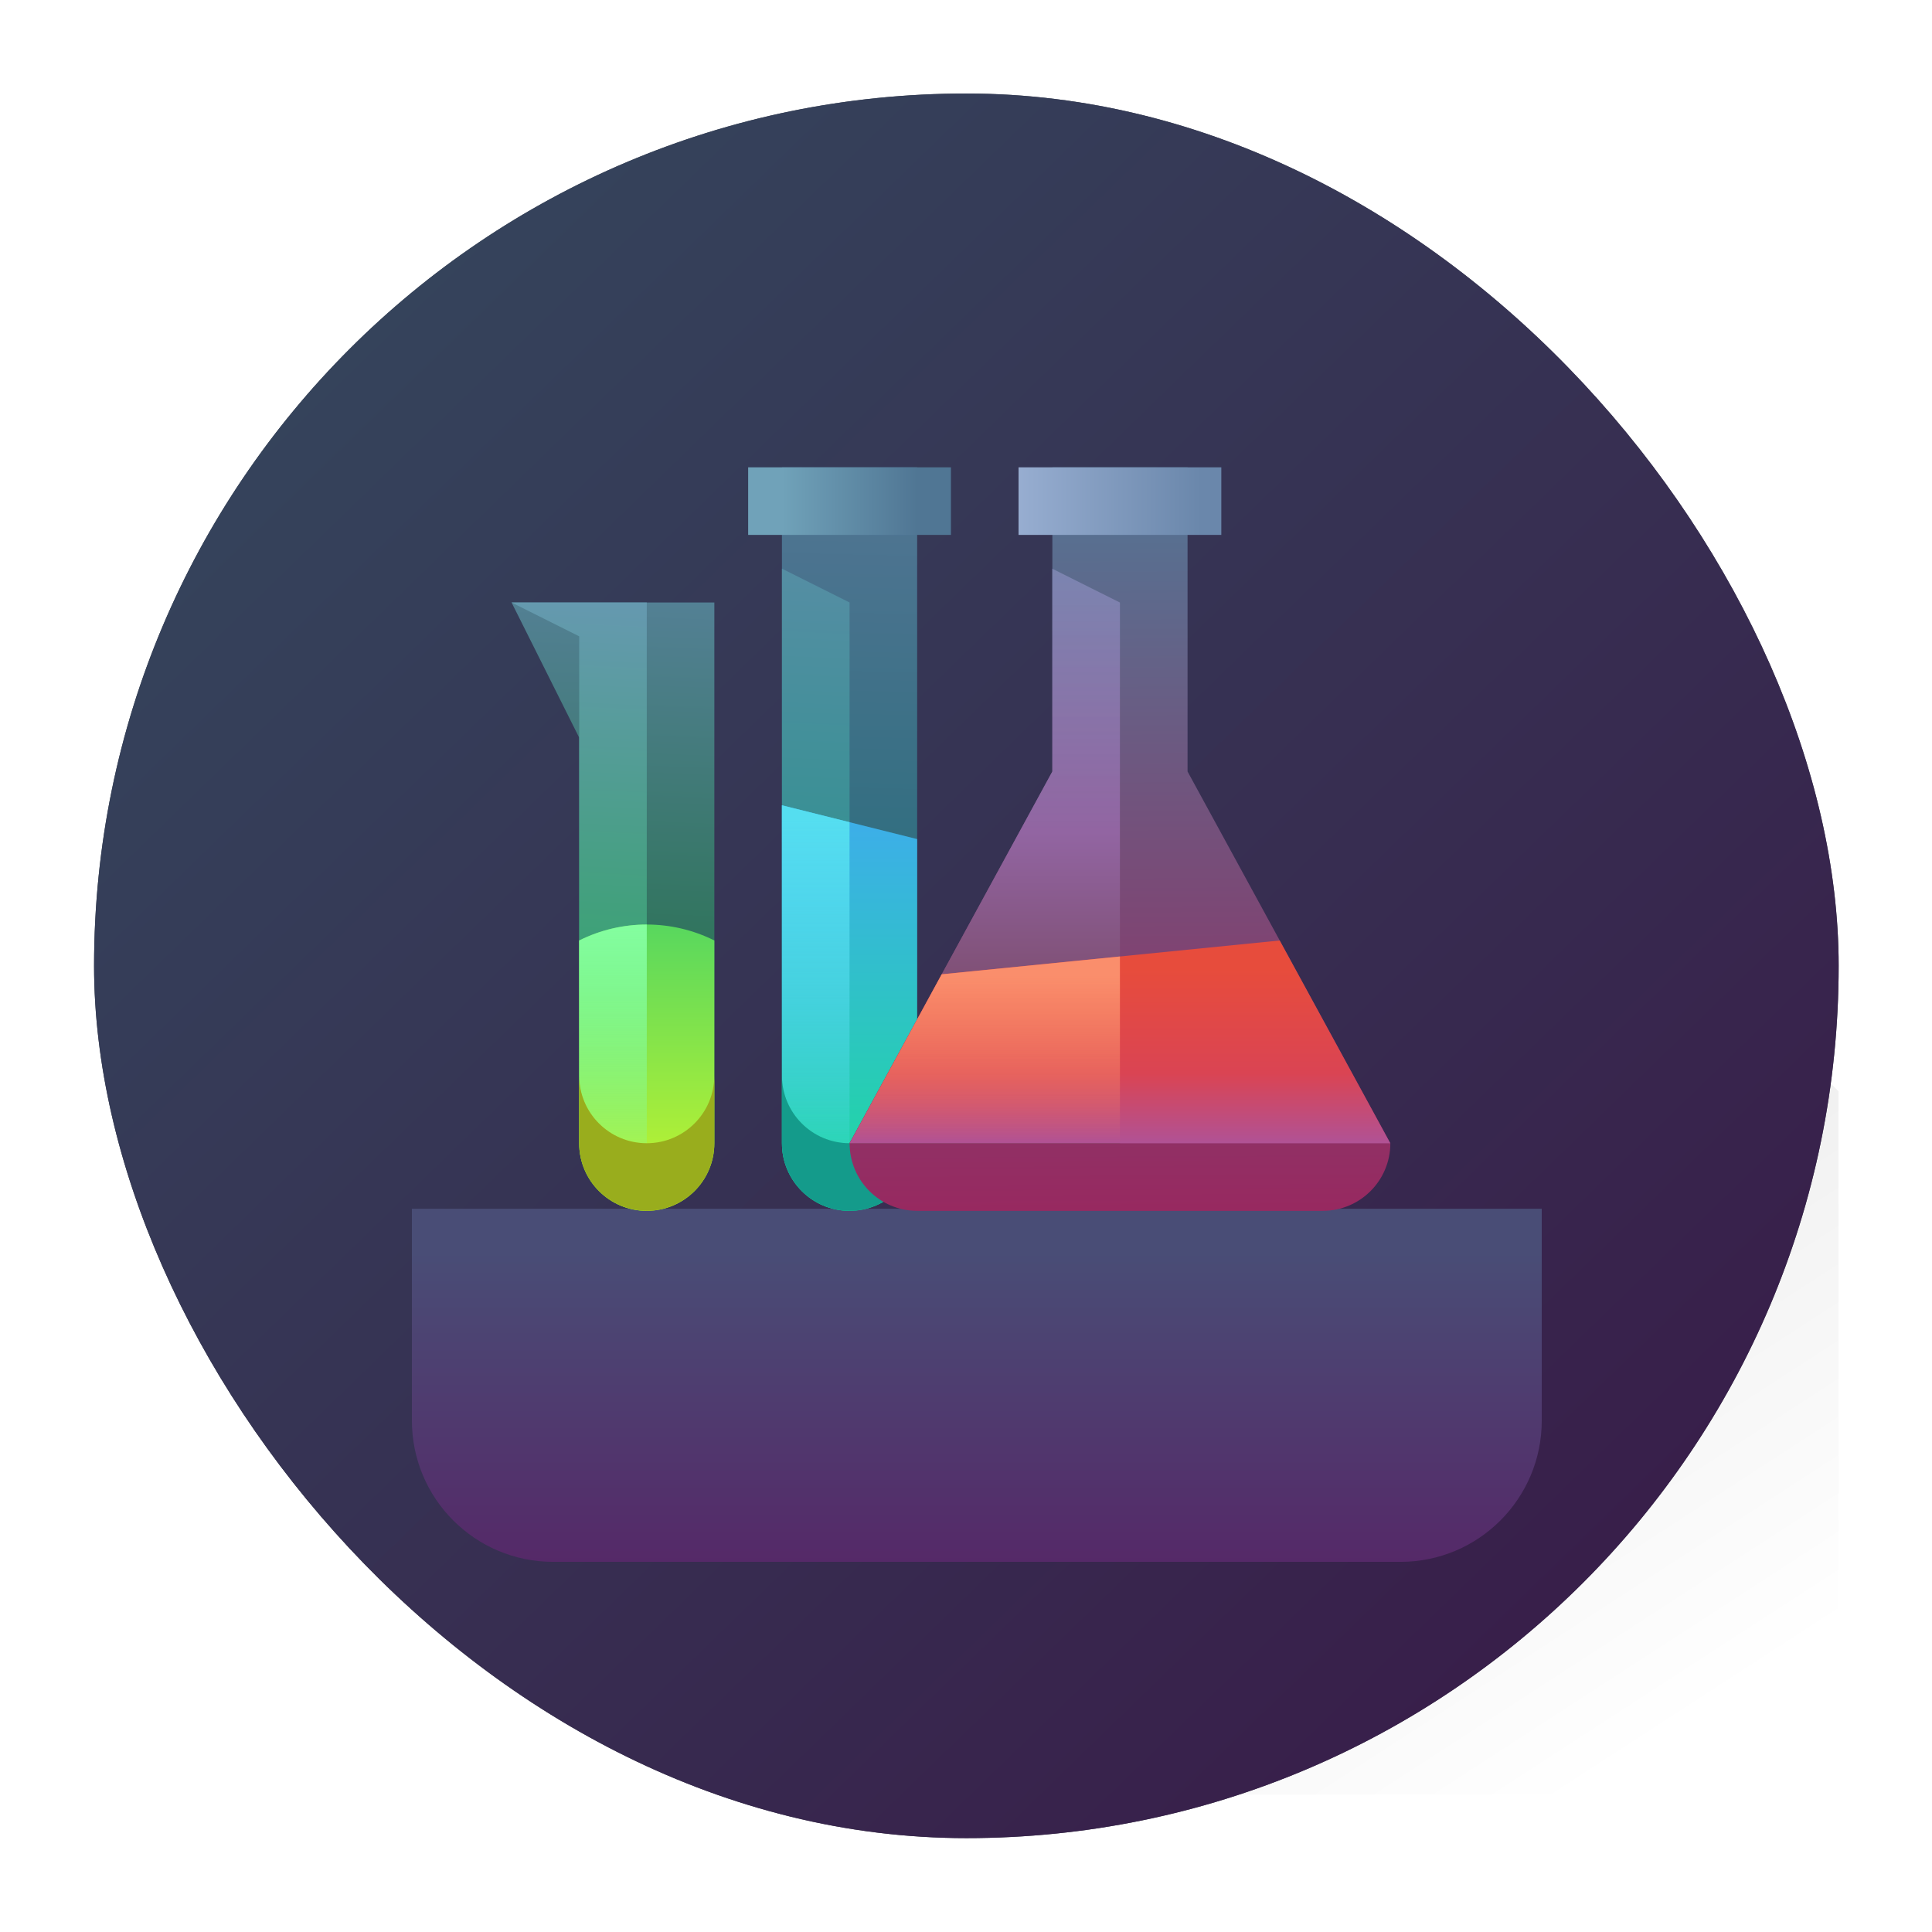 <?xml version="1.0" encoding="UTF-8" standalone="no"?>
<svg
   fill="none"
   viewBox="0 0 62 62"
   version="1.1"
   id="svg53"
   sodipodi:docname="kdesrc-build.svg"
   width="62"
   height="62"
   inkscape:version="1.4 (e7c3feb100, 2024-10-09)"
   xmlns:inkscape="http://www.inkscape.org/namespaces/inkscape"
   xmlns:sodipodi="http://sodipodi.sourceforge.net/DTD/sodipodi-0.dtd"
   xmlns:xlink="http://www.w3.org/1999/xlink"
   xmlns="http://www.w3.org/2000/svg"
   xmlns:svg="http://www.w3.org/2000/svg">
  <defs
     id="defs53">
    <linearGradient
       inkscape:collect="always"
       xlink:href="#linearGradient1551"
       id="linearGradient1553"
       x1="3"
       y1="45"
       x2="45"
       y2="3"
       gradientUnits="userSpaceOnUse"
       gradientTransform="translate(-61.085,-7.849)" />
    <linearGradient
       inkscape:collect="always"
       id="linearGradient1551">
      <stop
         style="stop-color:#3b4044;stop-opacity:1;"
         offset="0"
         id="stop1547" />
      <stop
         style="stop-color:#545a5f;stop-opacity:1;"
         offset="1"
         id="stop1549" />
    </linearGradient>
    <linearGradient
       xlink:href="#linearGradient4298"
       id="linearGradient4304-3"
       x1="26.929"
       y1="5.995"
       x2="47.121"
       y2="37.127"
       gradientUnits="userSpaceOnUse"
       gradientTransform="matrix(1.05,0,0,1.05,-62.285,-9.049)" />
    <linearGradient
       id="linearGradient4298">
      <stop
         style="stop-color:#000000;stop-opacity:1;"
         offset="0"
         id="stop4300" />
      <stop
         style="stop-color:#000000;stop-opacity:0;"
         offset="1"
         id="stop4302" />
    </linearGradient>
    <linearGradient
       inkscape:collect="always"
       xlink:href="#a"
       id="linearGradient2599"
       x1="5.236"
       y1="3"
       x2="45"
       y2="43.95"
       gradientUnits="userSpaceOnUse"
       gradientTransform="translate(-61.085,-7.849)" />
    <linearGradient
       id="linearGradient53"
       x1="8"
       x2="8"
       y1="11.6"
       y2="16"
       gradientUnits="userSpaceOnUse"
       gradientTransform="matrix(1.7,0,0,1.7,29.538,-10.537)">
      <stop
         stop-color="#494d76"
         offset="0"
         id="stop3-3" />
      <stop
         stop-color="#552968"
         offset="1"
         id="stop4-6" />
    </linearGradient>
    <linearGradient
       inkscape:collect="always"
       xlink:href="#b"
       id="linearGradient54"
       gradientUnits="userSpaceOnUse"
       gradientTransform="matrix(1.7,0,0,1.7,-50.433,3.3)"
       x1="8"
       y1="11.6"
       x2="8"
       y2="16" />
    <linearGradient
       id="linearGradient55"
       x1="4"
       x2="3.635"
       y1="5"
       y2="14.192"
       gradientUnits="userSpaceOnUse"
       gradientTransform="matrix(1.627,0,0,1.627,-24.618,-56.954)">
      <stop
         stop-color="#538094"
         offset="0"
         id="stop5-5" />
      <stop
         stop-color="#136b2f"
         offset="1"
         id="stop6-3" />
    </linearGradient>
    <linearGradient
       id="linearGradient56"
       x1="2.8"
       x2="2.376"
       y1="5"
       y2="14.18"
       gradientUnits="userSpaceOnUse"
       gradientTransform="matrix(1.627,0,0,1.627,-24.618,-56.954)">
      <stop
         stop-color="#6599af"
         offset="0"
         id="stop7-5" />
      <stop
         stop-color="#1da848"
         offset="1"
         id="stop8-6" />
    </linearGradient>
    <linearGradient
       id="linearGradient57"
       x1="3.8"
       x2="3.8"
       y1="8.2"
       y2="14.2"
       gradientUnits="userSpaceOnUse"
       gradientTransform="matrix(1.627,0,0,1.627,-24.618,-56.954)">
      <stop
         stop-color="#2ecc71"
         offset="0"
         id="stop9-2" />
      <stop
         stop-color="#cef829"
         offset="1"
         id="stop10-9" />
    </linearGradient>
    <linearGradient
       id="linearGradient58"
       x1="3.8"
       x2="3.8"
       y1="9.8"
       y2="14.2"
       gradientUnits="userSpaceOnUse"
       gradientTransform="matrix(1.627,0,0,1.627,-24.618,-56.954)">
      <stop
         stop-color="#84fe9f"
         offset="0"
         id="stop11-1" />
      <stop
         stop-color="#84fe9f"
         stop-opacity="0"
         offset="1"
         id="stop12-2" />
    </linearGradient>
    <linearGradient
       id="linearGradient59"
       x1="7.047"
       x2="6.789"
       y1="3"
       y2="14.194"
       gradientUnits="userSpaceOnUse"
       gradientTransform="matrix(1.627,0,0,1.627,-24.618,-56.954)">
      <stop
         stop-color="#537594"
         offset="0"
         id="stop13-7" />
      <stop
         stop-color="#11686d"
         offset="1"
         id="stop14-0" />
    </linearGradient>
    <linearGradient
       id="linearGradient60"
       x1="6"
       x2="5.502"
       y1="3.4"
       y2="14.177"
       gradientUnits="userSpaceOnUse"
       gradientTransform="matrix(1.627,0,0,1.627,-24.618,-56.954)">
      <stop
         stop-color="#5d8da8"
         offset="0"
         id="stop15-9" />
      <stop
         stop-color="#0e957d"
         offset="1"
         id="stop16-3" />
    </linearGradient>
    <linearGradient
       id="linearGradient61"
       x1="7"
       x2="7"
       y1="8.2"
       y2="14.2"
       gradientUnits="userSpaceOnUse"
       gradientTransform="matrix(1.627,0,0,1.627,-24.618,-56.954)">
      <stop
         stop-color="#3daee9"
         offset="0"
         id="stop17-6" />
      <stop
         stop-color="#1cdc9a"
         offset="1"
         id="stop18-0" />
    </linearGradient>
    <linearGradient
       id="linearGradient62"
       x1="7"
       x2="7"
       y1="8.2"
       y2="14.2"
       gradientUnits="userSpaceOnUse"
       gradientTransform="matrix(1.627,0,0,1.627,-24.618,-56.954)">
      <stop
         stop-color="#55def0"
         offset="0"
         id="stop19-6" />
      <stop
         stop-color="#55def0"
         stop-opacity="0"
         offset="1"
         id="stop20-2" />
    </linearGradient>
    <linearGradient
       id="linearGradient63"
       x1="6"
       x2="8"
       y1="3.5"
       y2="3.5"
       gradientUnits="userSpaceOnUse"
       gradientTransform="matrix(1.627,0,0,1.627,-24.618,-56.954)">
      <stop
         stop-color="#70a2b9"
         offset="0"
         id="stop21-6" />
      <stop
         stop-color="#507694"
         offset="1"
         id="stop22-1" />
    </linearGradient>
    <linearGradient
       id="linearGradient64"
       x1="11"
       x2="11.062"
       y1="3.2"
       y2="14.4"
       gradientUnits="userSpaceOnUse"
       gradientTransform="matrix(1.627,0,0,1.627,-24.618,-56.954)">
      <stop
         stop-color="#537594"
         offset="0"
         id="stop23-8" />
      <stop
         stop-color="#9a265e"
         offset="1"
         id="stop24-7" />
    </linearGradient>
    <linearGradient
       id="linearGradient65"
       x1="9.5"
       x2="9.5"
       y1="2.792"
       y2="14"
       gradientUnits="userSpaceOnUse"
       gradientTransform="matrix(1.627,0,0,1.627,-24.618,-56.954)">
      <stop
         stop-color="#7998be"
         stop-opacity=".8"
         offset="0"
         id="stop25-9" />
      <stop
         stop-color="#9265a2"
         offset=".5"
         id="stop26-2" />
      <stop
         stop-color="#622e2e"
         offset="1"
         id="stop27-0" />
    </linearGradient>
    <linearGradient
       id="linearGradient66"
       x1="10.984"
       x2="10.984"
       y1="10.424"
       y2="13.515"
       gradientUnits="userSpaceOnUse"
       gradientTransform="matrix(1.627,0,0,1.627,-24.618,-56.954)">
      <stop
         stop-color="#e74c3c"
         offset="0"
         id="stop28-2" />
      <stop
         stop-color="#da4453"
         offset=".5"
         id="stop29-3" />
      <stop
         stop-color="#9b59b6"
         offset="1"
         id="stop30-7" />
    </linearGradient>
    <linearGradient
       id="linearGradient67"
       x1="9"
       x2="9"
       y1="10.524"
       y2="13"
       gradientUnits="userSpaceOnUse"
       gradientTransform="matrix(1.627,0,0,1.627,-24.618,-56.954)">
      <stop
         stop-color="#fa8e6c"
         offset="0"
         id="stop31-5" />
      <stop
         stop-color="#fa8e6c"
         stop-opacity="0"
         offset="1"
         id="stop32-9" />
    </linearGradient>
    <linearGradient
       id="linearGradient68"
       x1="9.4"
       x2="12.2"
       y1="3.4"
       y2="3.4"
       gradientUnits="userSpaceOnUse"
       gradientTransform="matrix(1.627,0,0,1.627,-24.618,-56.954)">
      <stop
         stop-color="#99afd2"
         offset="0"
         id="stop33-2" />
      <stop
         stop-color="#6a87ab"
         offset="1"
         id="stop34-2" />
    </linearGradient>
    <linearGradient
       inkscape:collect="always"
       xlink:href="#c"
       id="linearGradient69"
       gradientUnits="userSpaceOnUse"
       gradientTransform="matrix(1.627,0,0,1.627,-51.288,-0.732)"
       x1="4"
       y1="5"
       x2="3.635"
       y2="14.192" />
    <linearGradient
       inkscape:collect="always"
       xlink:href="#d"
       id="linearGradient70"
       gradientUnits="userSpaceOnUse"
       gradientTransform="matrix(1.627,0,0,1.627,-51.288,-0.732)"
       x1="2.8"
       y1="5"
       x2="2.376"
       y2="14.18" />
    <linearGradient
       inkscape:collect="always"
       xlink:href="#e"
       id="linearGradient71"
       gradientUnits="userSpaceOnUse"
       gradientTransform="matrix(1.627,0,0,1.627,-51.288,-0.732)"
       x1="3.8"
       y1="8.2"
       x2="3.8"
       y2="14.2" />
    <linearGradient
       inkscape:collect="always"
       xlink:href="#f"
       id="linearGradient72"
       gradientUnits="userSpaceOnUse"
       gradientTransform="matrix(1.627,0,0,1.627,-51.288,-0.732)"
       x1="3.8"
       y1="9.8"
       x2="3.8"
       y2="14.2" />
    <linearGradient
       inkscape:collect="always"
       xlink:href="#g"
       id="linearGradient73"
       gradientUnits="userSpaceOnUse"
       gradientTransform="matrix(1.627,0,0,1.627,-51.288,-0.732)"
       x1="7.047"
       y1="3"
       x2="6.789"
       y2="14.194" />
    <linearGradient
       inkscape:collect="always"
       xlink:href="#h"
       id="linearGradient74"
       gradientUnits="userSpaceOnUse"
       gradientTransform="matrix(1.627,0,0,1.627,-51.288,-0.732)"
       x1="6"
       y1="3.4"
       x2="5.502"
       y2="14.177" />
    <linearGradient
       inkscape:collect="always"
       xlink:href="#i"
       id="linearGradient75"
       gradientUnits="userSpaceOnUse"
       gradientTransform="matrix(1.627,0,0,1.627,-51.288,-0.732)"
       x1="7"
       y1="8.2"
       x2="7"
       y2="14.2" />
    <linearGradient
       inkscape:collect="always"
       xlink:href="#j"
       id="linearGradient76"
       gradientUnits="userSpaceOnUse"
       gradientTransform="matrix(1.627,0,0,1.627,-51.288,-0.732)"
       x1="7"
       y1="8.2"
       x2="7"
       y2="14.2" />
    <linearGradient
       inkscape:collect="always"
       xlink:href="#k"
       id="linearGradient77"
       gradientUnits="userSpaceOnUse"
       gradientTransform="matrix(1.627,0,0,1.627,-51.288,-0.732)"
       x1="6"
       y1="3.5"
       x2="8"
       y2="3.5" />
    <linearGradient
       inkscape:collect="always"
       xlink:href="#l"
       id="linearGradient78"
       gradientUnits="userSpaceOnUse"
       gradientTransform="matrix(1.627,0,0,1.627,-51.288,-0.732)"
       x1="11"
       y1="3.2"
       x2="11.062"
       y2="14.4" />
    <linearGradient
       inkscape:collect="always"
       xlink:href="#m"
       id="linearGradient79"
       gradientUnits="userSpaceOnUse"
       gradientTransform="matrix(1.627,0,0,1.627,-51.288,-0.732)"
       x1="9.5"
       y1="2.792"
       x2="9.5"
       y2="14" />
    <linearGradient
       inkscape:collect="always"
       xlink:href="#n"
       id="linearGradient80"
       gradientUnits="userSpaceOnUse"
       gradientTransform="matrix(1.627,0,0,1.627,-51.288,-0.732)"
       x1="10.984"
       y1="10.424"
       x2="10.984"
       y2="13.515" />
    <linearGradient
       inkscape:collect="always"
       xlink:href="#o"
       id="linearGradient81"
       gradientUnits="userSpaceOnUse"
       gradientTransform="matrix(1.627,0,0,1.627,-51.288,-0.732)"
       x1="9"
       y1="10.524"
       x2="9"
       y2="13" />
    <linearGradient
       inkscape:collect="always"
       xlink:href="#p"
       id="linearGradient82"
       gradientUnits="userSpaceOnUse"
       gradientTransform="matrix(1.627,0,0,1.627,-51.288,-0.732)"
       x1="9.4"
       y1="3.4"
       x2="12.2"
       y2="3.4" />
  </defs>
  <sodipodi:namedview
     id="namedview53"
     pagecolor="#ffffff"
     bordercolor="#000000"
     borderopacity="0.25"
     inkscape:showpageshadow="2"
     inkscape:pageopacity="0.0"
     inkscape:pagecheckerboard="0"
     inkscape:deskcolor="#d1d1d1"
     inkscape:zoom="8.4742328"
     inkscape:cx="9.7353945"
     inkscape:cy="34.339392"
     inkscape:window-width="1920"
     inkscape:window-height="994"
     inkscape:window-x="0"
     inkscape:window-y="0"
     inkscape:window-maximized="1"
     inkscape:current-layer="svg53" />
  <linearGradient
     id="a"
     x1="8"
     x2="8"
     y2="16"
     gradientUnits="userSpaceOnUse">
    <stop
       stop-color="#34495e"
       offset="0"
       id="stop1" />
    <stop
       stop-color="#391847"
       offset="1"
       id="stop2" />
  </linearGradient>
  <linearGradient
     id="b"
     x1="8"
     x2="8"
     y1="11.6"
     y2="16"
     gradientUnits="userSpaceOnUse"
     gradientTransform="matrix(1.7,0,0,1.7,29.538,-10.537)">
    <stop
       stop-color="#494d76"
       offset="0"
       id="stop3" />
    <stop
       stop-color="#552968"
       offset="1"
       id="stop4" />
  </linearGradient>
  <linearGradient
     id="c"
     x1="4"
     x2="3.635"
     y1="5"
     y2="14.192"
     gradientUnits="userSpaceOnUse"
     gradientTransform="matrix(1.627,0,0,1.627,-24.618,-56.954)">
    <stop
       stop-color="#538094"
       offset="0"
       id="stop5" />
    <stop
       stop-color="#136b2f"
       offset="1"
       id="stop6" />
  </linearGradient>
  <linearGradient
     id="d"
     x1="2.8"
     x2="2.376"
     y1="5"
     y2="14.18"
     gradientUnits="userSpaceOnUse"
     gradientTransform="matrix(1.627,0,0,1.627,-24.618,-56.954)">
    <stop
       stop-color="#6599af"
       offset="0"
       id="stop7" />
    <stop
       stop-color="#1da848"
       offset="1"
       id="stop8" />
  </linearGradient>
  <linearGradient
     id="e"
     x1="3.8"
     x2="3.8"
     y1="8.2"
     y2="14.2"
     gradientUnits="userSpaceOnUse"
     gradientTransform="matrix(1.627,0,0,1.627,-24.618,-56.954)">
    <stop
       stop-color="#2ecc71"
       offset="0"
       id="stop9" />
    <stop
       stop-color="#cef829"
       offset="1"
       id="stop10" />
  </linearGradient>
  <linearGradient
     id="f"
     x1="3.8"
     x2="3.8"
     y1="9.8"
     y2="14.2"
     gradientUnits="userSpaceOnUse"
     gradientTransform="matrix(1.627,0,0,1.627,-24.618,-56.954)">
    <stop
       stop-color="#84fe9f"
       offset="0"
       id="stop11" />
    <stop
       stop-color="#84fe9f"
       stop-opacity="0"
       offset="1"
       id="stop12" />
  </linearGradient>
  <linearGradient
     id="g"
     x1="7.047"
     x2="6.789"
     y1="3"
     y2="14.194"
     gradientUnits="userSpaceOnUse"
     gradientTransform="matrix(1.627,0,0,1.627,-24.618,-56.954)">
    <stop
       stop-color="#537594"
       offset="0"
       id="stop13" />
    <stop
       stop-color="#11686d"
       offset="1"
       id="stop14" />
  </linearGradient>
  <linearGradient
     id="h"
     x1="6"
     x2="5.502"
     y1="3.4"
     y2="14.177"
     gradientUnits="userSpaceOnUse"
     gradientTransform="matrix(1.627,0,0,1.627,-24.618,-56.954)">
    <stop
       stop-color="#5d8da8"
       offset="0"
       id="stop15" />
    <stop
       stop-color="#0e957d"
       offset="1"
       id="stop16" />
  </linearGradient>
  <linearGradient
     id="i"
     x1="7"
     x2="7"
     y1="8.2"
     y2="14.2"
     gradientUnits="userSpaceOnUse"
     gradientTransform="matrix(1.627,0,0,1.627,-24.618,-56.954)">
    <stop
       stop-color="#3daee9"
       offset="0"
       id="stop17" />
    <stop
       stop-color="#1cdc9a"
       offset="1"
       id="stop18" />
  </linearGradient>
  <linearGradient
     id="j"
     x1="7"
     x2="7"
     y1="8.2"
     y2="14.2"
     gradientUnits="userSpaceOnUse"
     gradientTransform="matrix(1.627,0,0,1.627,-24.618,-56.954)">
    <stop
       stop-color="#55def0"
       offset="0"
       id="stop19" />
    <stop
       stop-color="#55def0"
       stop-opacity="0"
       offset="1"
       id="stop20" />
  </linearGradient>
  <linearGradient
     id="k"
     x1="6"
     x2="8"
     y1="3.5"
     y2="3.5"
     gradientUnits="userSpaceOnUse"
     gradientTransform="matrix(1.627,0,0,1.627,-24.618,-56.954)">
    <stop
       stop-color="#70a2b9"
       offset="0"
       id="stop21" />
    <stop
       stop-color="#507694"
       offset="1"
       id="stop22" />
  </linearGradient>
  <linearGradient
     id="l"
     x1="11"
     x2="11.062"
     y1="3.2"
     y2="14.4"
     gradientUnits="userSpaceOnUse"
     gradientTransform="matrix(1.627,0,0,1.627,-24.618,-56.954)">
    <stop
       stop-color="#537594"
       offset="0"
       id="stop23" />
    <stop
       stop-color="#9a265e"
       offset="1"
       id="stop24" />
  </linearGradient>
  <linearGradient
     id="m"
     x1="9.5"
     x2="9.5"
     y1="2.792"
     y2="14"
     gradientUnits="userSpaceOnUse"
     gradientTransform="matrix(1.627,0,0,1.627,-24.618,-56.954)">
    <stop
       stop-color="#7998be"
       stop-opacity=".8"
       offset="0"
       id="stop25" />
    <stop
       stop-color="#9265a2"
       offset=".5"
       id="stop26" />
    <stop
       stop-color="#622e2e"
       offset="1"
       id="stop27" />
  </linearGradient>
  <linearGradient
     id="n"
     x1="10.984"
     x2="10.984"
     y1="10.424"
     y2="13.515"
     gradientUnits="userSpaceOnUse"
     gradientTransform="matrix(1.627,0,0,1.627,-24.618,-56.954)">
    <stop
       stop-color="#e74c3c"
       offset="0"
       id="stop28" />
    <stop
       stop-color="#da4453"
       offset=".5"
       id="stop29" />
    <stop
       stop-color="#9b59b6"
       offset="1"
       id="stop30" />
  </linearGradient>
  <linearGradient
     id="o"
     x1="9"
     x2="9"
     y1="10.524"
     y2="13"
     gradientUnits="userSpaceOnUse"
     gradientTransform="matrix(1.627,0,0,1.627,-24.618,-56.954)">
    <stop
       stop-color="#fa8e6c"
       offset="0"
       id="stop31" />
    <stop
       stop-color="#fa8e6c"
       stop-opacity="0"
       offset="1"
       id="stop32" />
  </linearGradient>
  <linearGradient
     id="p"
     x1="9.4"
     x2="12.2"
     y1="3.4"
     y2="3.4"
     gradientUnits="userSpaceOnUse"
     gradientTransform="matrix(1.627,0,0,1.627,-24.618,-56.954)">
    <stop
       stop-color="#99afd2"
       offset="0"
       id="stop33" />
    <stop
       stop-color="#6a87ab"
       offset="1"
       id="stop34" />
  </linearGradient>
  <g
     id="g1"
     transform="matrix(1.333,0,0,1.333,80.446,9.465)">
    <rect
       style="fill:url(#linearGradient1553);fill-opacity:1;stroke-width:1.05"
       id="rect23"
       height="42"
       rx="21"
       y="-4.849"
       x="-58.085"
       width="42"
       ry="21" />
    <path
       style="color:#000000;clip-rule:nonzero;display:inline;overflow:visible;visibility:visible;opacity:0.198;isolation:auto;mix-blend-mode:normal;color-interpolation:sRGB;color-interpolation-filters:linearRGB;solid-color:#000000;solid-opacity:1;fill:url(#linearGradient4304-3);fill-opacity:1;fill-rule:evenodd;stroke:none;stroke-width:1.05;stroke-linecap:butt;stroke-linejoin:miter;stroke-miterlimit:4;stroke-dasharray:none;stroke-dashoffset:0;stroke-opacity:1;color-rendering:auto;image-rendering:auto;shape-rendering:auto;text-rendering:auto;enable-background:accumulate"
       d="m -52.592,22.123 13.979,13.979 h 22.529 l -0.005,-16.931 -10.463,-10.484 -25.987,2.994 9.155,9.155 z"
       id="path4265" />
    <rect
       ry="21"
       width="42"
       x="-58.085"
       y="-4.849"
       rx="21"
       height="42"
       id="rect4212"
       style="fill:url(#linearGradient2599);fill-opacity:1;stroke-width:1" />
    <path
       d="m -50.433,22 h 27.2 v 5.1 c 0,1.878 -1.522,3.4 -3.4,3.4 h -20.4 c -1.878,0 -3.4,-1.522 -3.4,-3.4 z"
       fill="url(#b)"
       id="path35-7"
       style="fill:url(#linearGradient54);stroke-width:1.7" />
    <path
       d="m -48.034,7.404 h 4.882 l -2.73e-4,13.018 c -1.6e-5,0.899 -0.729,1.627 -1.627,1.627 -0.899,0 -1.627,-0.729 -1.627,-1.627 l 3.38e-4,-9.764 z"
       fill="url(#c)"
       id="path38-8"
       style="fill:url(#linearGradient69);stroke-width:1.627" />
    <path
       d="m -44.779,7.404 h -3.255 l 1.628,0.814 V 20.423 c 0,0.899 0.729,1.627 1.627,1.627 z"
       clip-rule="evenodd"
       fill="url(#d)"
       fill-rule="evenodd"
       id="path39-9"
       style="fill:url(#linearGradient70);stroke-width:1.627" />
    <path
       d="m -46.407,15.541 c 1.024,-0.512 2.23,-0.512 3.255,0 v 4.882 c 0,0.899 -0.729,1.627 -1.627,1.627 -0.899,0 -1.627,-0.729 -1.627,-1.627 z"
       fill="url(#e)"
       id="path40-7"
       style="fill:url(#linearGradient71);stroke-width:1.627" />
    <path
       d="m -44.779,15.157 c -0.558,-3.7e-5 -1.115,0.128 -1.627,0.384 l 1.11e-4,3.255 c 2.8e-5,0.899 0.729,1.627 1.627,1.627 z"
       clip-rule="evenodd"
       fill="url(#f)"
       fill-rule="evenodd"
       id="path41-3"
       style="fill:url(#linearGradient72);stroke-width:1.627" />
    <path
       d="m -46.407,18.795 v 1.627 c 0,0.899 0.729,1.627 1.627,1.627 0.899,0 1.627,-0.729 1.627,-1.627 v -1.627 c 0,0.899 -0.729,1.627 -1.627,1.627 -0.899,0 -1.627,-0.729 -1.627,-1.627 z"
       fill="#99ad1d"
       id="path42-6"
       style="stroke-width:1.627" />
    <path
       d="m -41.525,4.15 h 3.255 V 20.423 c 0,0.899 -0.729,1.627 -1.627,1.627 -0.899,0 -1.627,-0.729 -1.627,-1.627 z"
       fill="url(#g)"
       id="path43-1"
       style="fill:url(#linearGradient73);stroke-width:1.627" />
    <path
       d="m -39.897,7.404 -1.627,-0.814 -3.58e-4,13.831 c -1.7e-5,0.899 0.729,1.628 1.628,1.628 z"
       clip-rule="evenodd"
       fill="url(#h)"
       fill-rule="evenodd"
       id="path44-2"
       style="fill:url(#linearGradient74);stroke-width:1.627" />
    <path
       d="m -41.525,12.286 3.255,0.814 -3.05e-4,7.323 c -3.7e-5,0.899 -0.729,1.627 -1.627,1.627 -0.899,0 -1.627,-0.729 -1.627,-1.627 z"
       fill="url(#i)"
       id="path45-9"
       style="fill:url(#linearGradient75);stroke-width:1.627" />
    <path
       d="m -39.898,12.693 -1.627,-0.407 -3.08e-4,6.509 c -5e-5,0.899 0.729,1.628 1.628,1.628 z"
       fill="url(#j)"
       id="path46-3"
       style="fill:url(#linearGradient76);stroke-width:1.627" />
    <path
       d="m -41.525,18.795 v 1.627 c 0,0.899 0.729,1.627 1.627,1.627 0.899,0 1.627,-0.729 1.627,-1.627 v -1.627 c -3.3e-5,0.899 -0.729,1.627 -1.627,1.627 -0.899,0 -1.627,-0.729 -1.627,-1.627 z"
       fill="#149b8b"
       id="path47-1"
       style="stroke-width:1.627" />
    <path
       d="m -42.338,4.15 h 4.882 v 1.627 h -4.882 z"
       fill="url(#k)"
       id="path48-9"
       style="fill:url(#linearGradient77);stroke-width:1.627" />
    <path
       d="m -35.015,4.15 h 3.255 v 7.323 l 4.882,8.95 c 0,0.899 -0.728,1.627 -1.627,1.627 h -9.764 c -0.899,0 -1.627,-0.729 -1.627,-1.627 l 4.882,-8.95 z"
       fill="url(#l)"
       id="path49-4"
       style="fill:url(#linearGradient78);stroke-width:1.627" />
    <path
       d="m -33.388,7.405 -1.628,-0.814 3.19e-4,4.882 -4.882,8.95 h 6.509 z"
       clip-rule="evenodd"
       fill="url(#m)"
       fill-rule="evenodd"
       id="path50-7"
       style="fill:url(#linearGradient79);stroke-width:1.627" />
    <path
       d="m -26.879,20.423 -2.663,-4.882 -8.136,0.814 -2.219,4.068 z"
       clip-rule="evenodd"
       fill="url(#n)"
       fill-rule="evenodd"
       id="path51-8"
       style="fill:url(#linearGradient80);stroke-width:1.627" />
    <path
       d="m -33.388,15.926 -4.29,0.429 -2.219,4.068 h 6.509 z"
       fill="url(#o)"
       id="path52-4"
       style="fill:url(#linearGradient81);stroke-width:1.627" />
    <path
       d="m -35.829,4.15 h 4.882 v 1.627 h -4.882 z"
       fill="url(#p)"
       id="path53-5"
       style="fill:url(#linearGradient82);stroke-width:1.627" />
  </g>
</svg>
